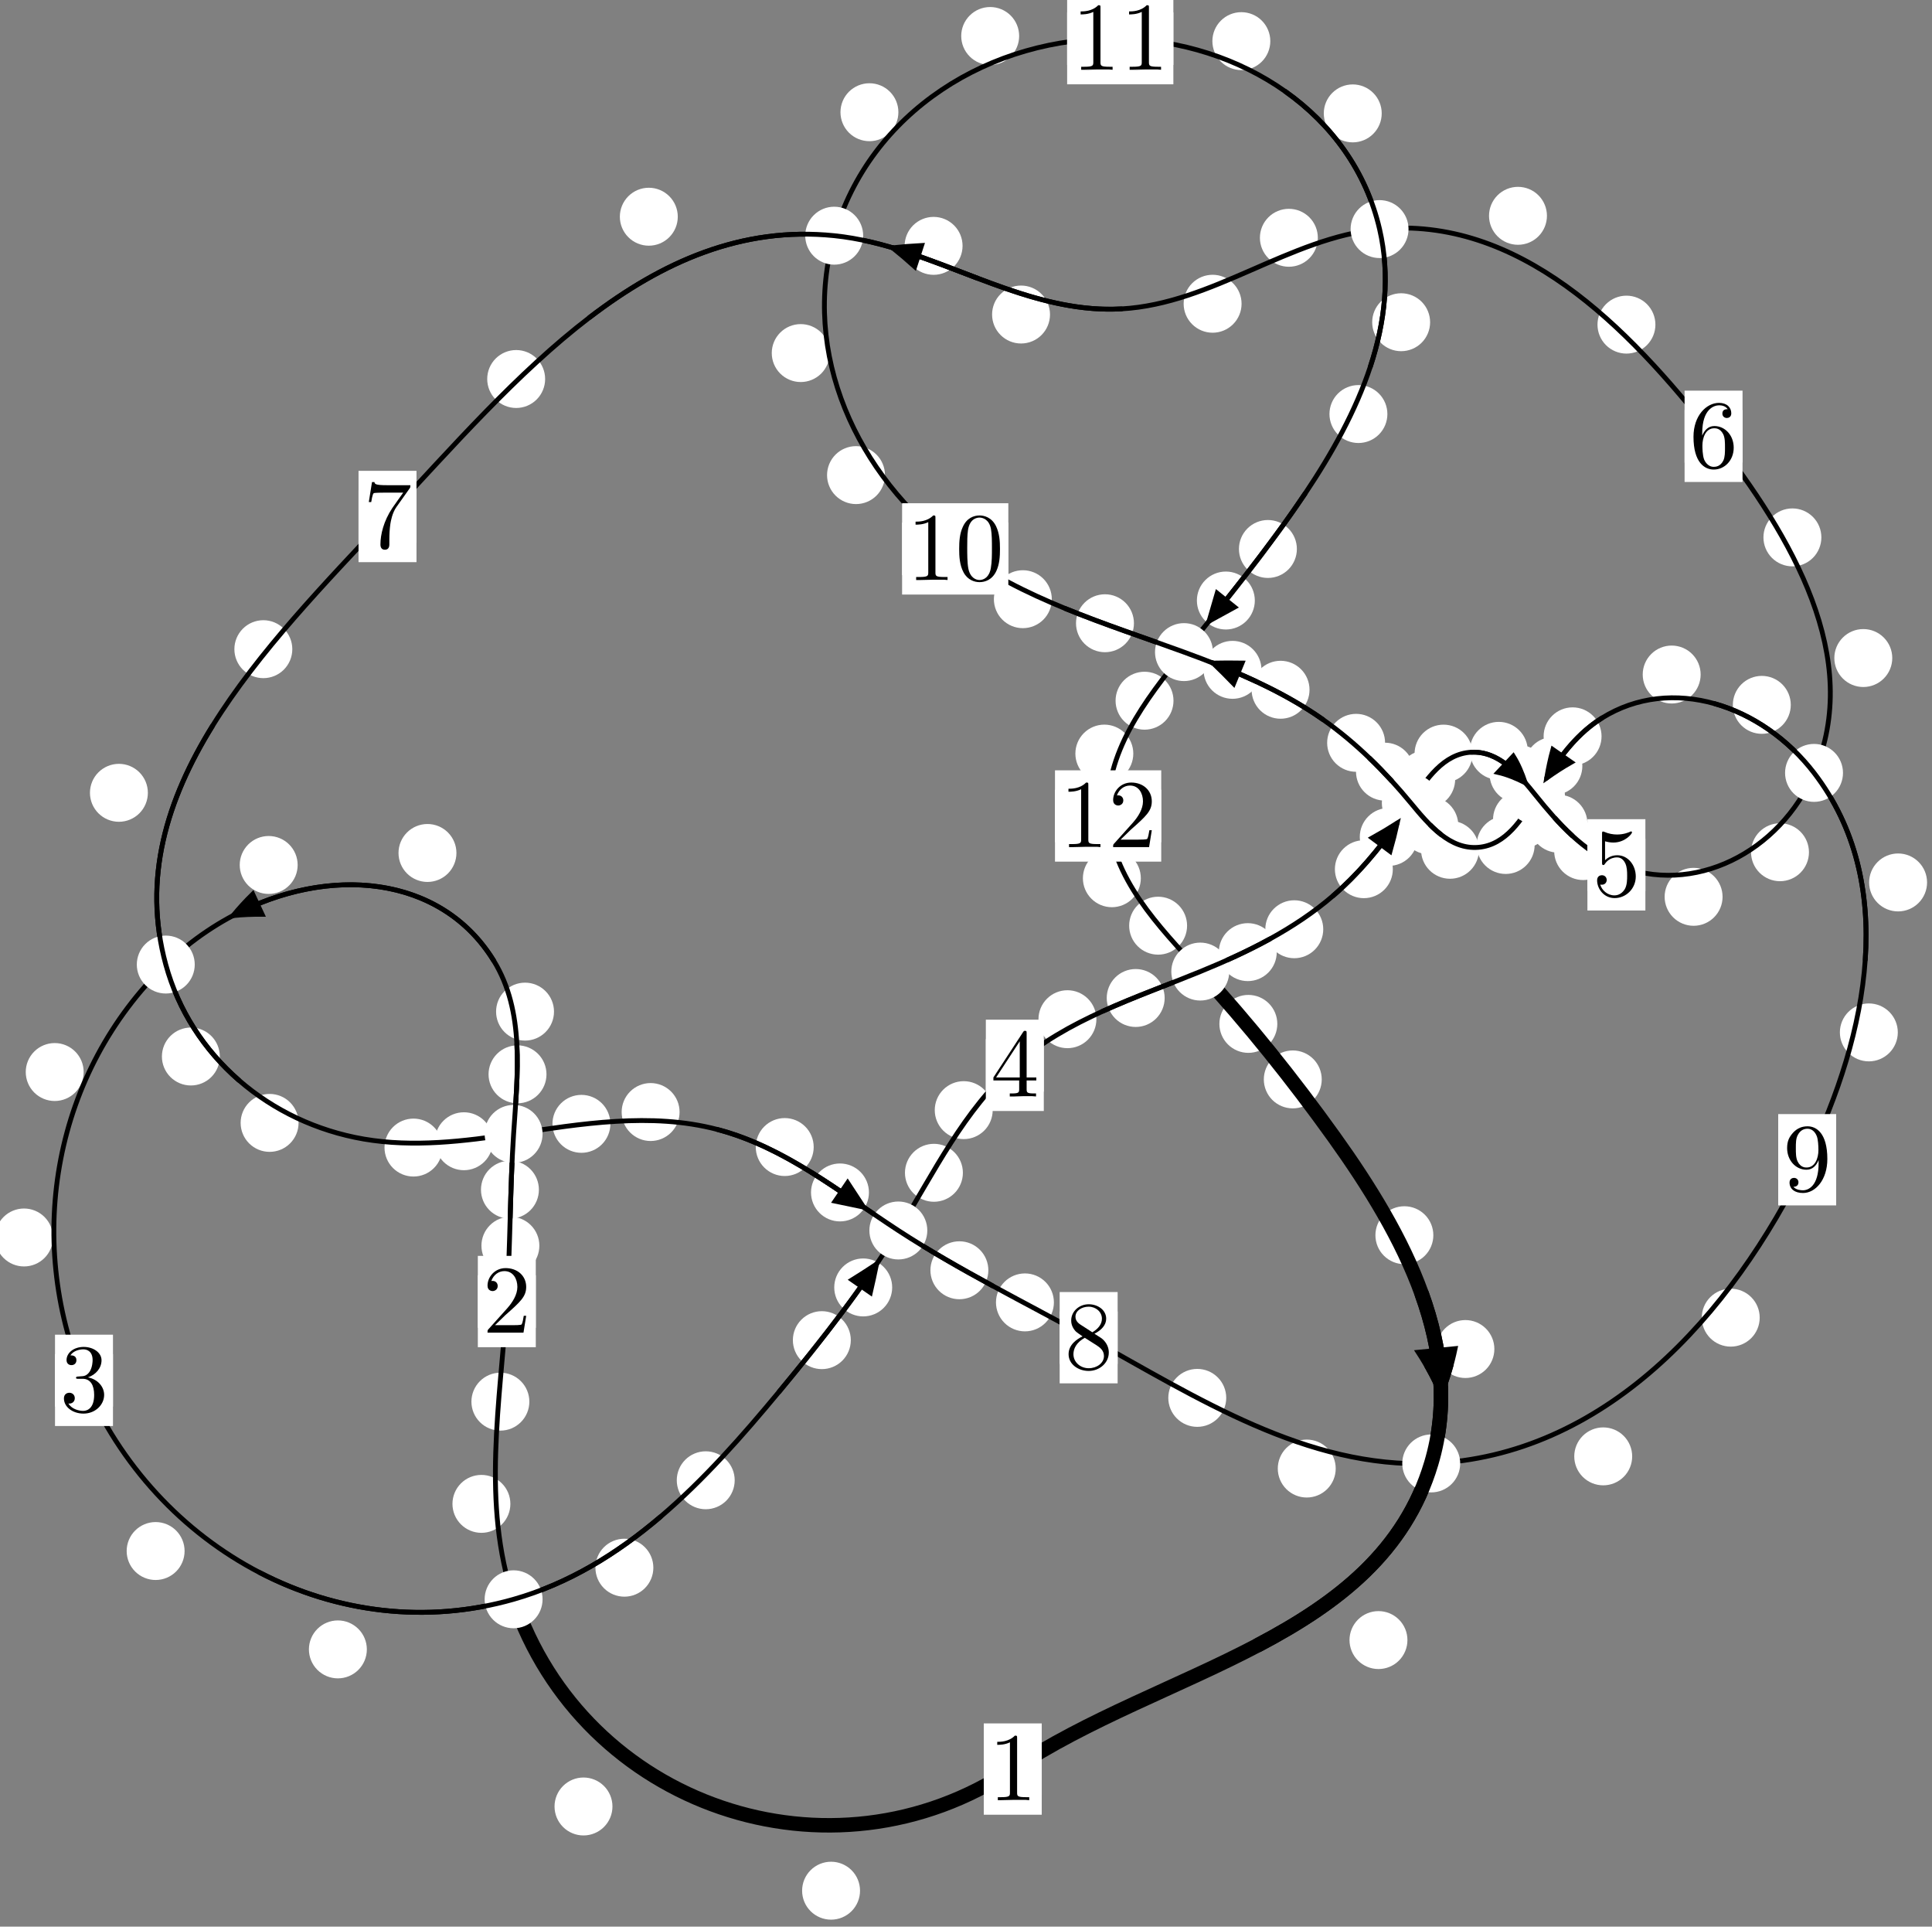 <?xml version="1.0"?>
<!-- Created by MetaPost 1.999 on 2021.07.05:2355 -->
<svg version="1.1" xmlns="http://www.w3.org/2000/svg" xmlns:xlink="http://www.w3.org/1999/xlink" width="199.368" height="198.775" viewBox="0 0 199.368 198.775">
<rect x="0" y="0" width="199.368" height="198.775" fill="#808080" stroke="none"/>
<!-- Original BoundingBox: -53.509171 -33.052612 145.858917 165.721924 -->
  <defs>
    <g transform="scale(0.01,0.01)" id="GLYPHcmr10_48">
      <path style="fill-rule: evenodd;" d="M460 -320C460 -400,455 -480,420 -554C374 -650,292 -666,250 -666C190 -666,117 -640,76 -547C44 -478,39 -400,39 -320C39 -245,43 -155,84 -79C127 2,200 22,249 22C303 22,379 1,423 -94C455 -163,460 -241,460 -320M249 -0C210 -0,151 -25,133 -121C122 -181,122 -273,122 -332C122 -396,122 -462,130 -516C149 -635,224 -644,249 -644C282 -644,348 -626,367 -527C377 -471,377 -395,377 -332C377 -257,377 -189,366 -125C351 -30,294 -0,249 -0"></path>
    </g>
    <g transform="scale(0.01,0.01)" id="GLYPHcmr10_49">
      <path style="fill-rule: evenodd;" d="M294 -640C294 -664,294 -666,271 -666C209 -602,121 -602,89 -602L89 -571C109 -571,168 -571,220 -597L220 -79C220 -43,217 -31,127 -31L95 -31L95 -0L257 -0L130 -3L217 -3L257 -3L297 -3L384 -3L419 -0L419 -31L387 -31C297 -31,294 -42,294 -79"></path>
    </g>
    <g transform="scale(0.01,0.01)" id="GLYPHcmr10_50">
      <path style="fill-rule: evenodd;" d="M127 -77L233 -180C389 -318,449 -372,449 -472C449 -586,359 -666,237 -666C124 -666,50 -574,50 -485C50 -429,100 -429,103 -429C120 -429,155 -441,155 -482C155 -508,137 -534,102 -534C94 -534,92 -534,89 -533C112 -598,166 -635,224 -635C315 -635,358 -554,358 -472C358 -392,308 -313,253 -251L61 -37C50 -26,50 -24,50 -0L421 -0L449 -174L424 -174C419 -144,412 -100,402 -85C395 -77,329 -77,307 -77"></path>
    </g>
    <g transform="scale(0.01,0.01)" id="GLYPHcmr10_51">
      <path style="fill-rule: evenodd;" d="M290 -352C372 -379,430 -449,430 -528C430 -610,342 -666,246 -666C145 -666,69 -606,69 -530C69 -497,91 -478,120 -478C151 -478,171 -500,171 -529C171 -579,124 -579,109 -579C140 -628,206 -641,242 -641C283 -641,338 -619,338 -529C338 -517,336 -459,310 -415C280 -367,246 -364,221 -363C213 -362,189 -360,182 -360C174 -359,167 -358,167 -348C167 -337,174 -337,191 -337L235 -337C317 -337,354 -269,354 -171C354 -35,285 -6,241 -6C198 -6,123 -23,88 -82C123 -77,154 -99,154 -137C154 -173,127 -193,98 -193C74 -193,42 -179,42 -135C42 -44,135 22,244 22C366 22,457 -69,457 -171C457 -253,394 -331,290 -352"></path>
    </g>
    <g transform="scale(0.01,0.01)" id="GLYPHcmr10_52">
      <path style="fill-rule: evenodd;" d="M294 -165L294 -78C294 -42,292 -31,218 -31L197 -31L197 -0L332 -0L238 -3L290 -3L332 -3L374 -3L427 -3L468 -0L468 -31L447 -31C373 -31,371 -42,371 -78L371 -165L471 -165L471 -196L371 -196L371 -651C371 -671,371 -677,355 -677C346 -677,343 -677,335 -665L28 -196L28 -165M300 -196L56 -196L300 -569"></path>
    </g>
    <g transform="scale(0.01,0.01)" id="GLYPHcmr10_53">
      <path style="fill-rule: evenodd;" d="M449 -201C449 -320,367 -420,259 -420C211 -420,168 -404,132 -369L132 -564C152 -558,185 -551,217 -551C340 -551,410 -642,410 -655C410 -661,407 -666,400 -666C399 -666,397 -666,392 -663C372 -654,323 -634,256 -634C216 -634,170 -641,123 -662C115 -665,113 -665,111 -665C101 -665,101 -657,101 -641L101 -345C101 -327,101 -319,115 -319C122 -319,124 -322,128 -328C139 -344,176 -398,257 -398C309 -398,334 -352,342 -334C358 -297,360 -258,360 -208C360 -173,360 -113,336 -71C312 -32,275 -6,229 -6C156 -6,99 -59,82 -118C85 -117,88 -116,99 -116C132 -116,149 -141,149 -165C149 -189,132 -214,99 -214C85 -214,50 -207,50 -161C50 -75,119 22,231 22C347 22,449 -74,449 -201"></path>
    </g>
    <g transform="scale(0.01,0.01)" id="GLYPHcmr10_54">
      <path style="fill-rule: evenodd;" d="M132 -328L132 -352C132 -605,256 -641,307 -641C331 -641,373 -635,395 -601C380 -601,340 -601,340 -556C340 -525,364 -510,386 -510C402 -510,432 -519,432 -558C432 -618,388 -666,305 -666C177 -666,42 -537,42 -316C42 -49,158 22,251 22C362 22,457 -72,457 -204C457 -331,368 -427,257 -427C189 -427,152 -376,132 -328M251 -6C188 -6,158 -66,152 -81C134 -128,134 -208,134 -226C134 -304,166 -404,256 -404C272 -404,318 -404,349 -342C367 -305,367 -254,367 -205C367 -157,367 -107,350 -71C320 -11,274 -6,251 -6"></path>
    </g>
    <g transform="scale(0.01,0.01)" id="GLYPHcmr10_55">
      <path style="fill-rule: evenodd;" d="M476 -609C485 -621,485 -623,485 -644L242 -644C120 -644,118 -657,114 -676L89 -676L56 -470L81 -470C84 -486,93 -549,106 -561C113 -567,191 -567,204 -567L411 -567C400 -551,321 -442,299 -409C209 -274,176 -135,176 -33C176 -23,176 22,222 22C268 22,268 -23,268 -33L268 -84C268 -139,271 -194,279 -248C283 -271,297 -357,341 -419"></path>
    </g>
    <g transform="scale(0.01,0.01)" id="GLYPHcmr10_56">
      <path style="fill-rule: evenodd;" d="M163 -457C117 -487,113 -521,113 -538C113 -599,178 -641,249 -641C322 -641,386 -589,386 -517C386 -460,347 -412,287 -377M309 -362C381 -399,430 -451,430 -517C430 -609,341 -666,250 -666C150 -666,69 -592,69 -499C69 -481,71 -436,113 -389C124 -377,161 -352,186 -335C128 -306,42 -250,42 -151C42 -45,144 22,249 22C362 22,457 -61,457 -168C457 -204,446 -249,408 -291C389 -312,373 -322,309 -362M209 -320L332 -242C360 -223,407 -193,407 -132C407 -58,332 -6,250 -6C164 -6,92 -68,92 -151C92 -209,124 -273,209 -320"></path>
    </g>
    <g transform="scale(0.01,0.01)" id="GLYPHcmr10_57">
      <path style="fill-rule: evenodd;" d="M367 -318L367 -286C367 -52,263 -6,205 -6C188 -6,134 -8,107 -42C151 -42,159 -71,159 -88C159 -119,135 -134,113 -134C97 -134,67 -125,67 -86C67 -19,121 22,206 22C335 22,457 -114,457 -329C457 -598,342 -666,253 -666C198 -666,149 -648,106 -603C65 -558,42 -516,42 -441C42 -316,130 -218,242 -218C303 -218,344 -260,367 -318M243 -241C227 -241,181 -241,150 -304C132 -341,132 -391,132 -440C132 -494,132 -541,153 -578C180 -628,218 -641,253 -641C299 -641,332 -607,349 -562C361 -530,365 -467,365 -421C365 -338,331 -241,243 -241"></path>
    </g>
  </defs>
  <path d="M88.749 195.064C88.749 194.271,88.434 193.511,87.874 192.951C87.313 192.39,86.553 192.075,85.761 192.075C84.968 192.075,84.208 192.39,83.647 192.951C83.087 193.511,82.772 194.271,82.772 195.064C82.772 195.857,83.087 196.617,83.647 197.177C84.208 197.738,84.968 198.053,85.761 198.053C86.553 198.053,87.313 197.738,87.874 197.177C88.434 196.617,88.749 195.857,88.749 195.064Z" style="fill: rgb(100%,100%,100%);stroke: none;"></path>
  <path d="M107.498 182.516C107.498 181.723,107.183 180.963,106.622 180.402C106.062 179.842,105.302 179.527,104.509 179.527C103.716 179.527,102.956 179.842,102.396 180.402C101.835 180.963,101.52 181.723,101.52 182.516C101.52 183.308,101.835 184.068,102.396 184.629C102.956 185.189,103.716 185.504,104.509 185.504C105.302 185.504,106.062 185.189,106.622 184.629C107.183 184.068,107.498 183.308,107.498 182.516Z" style="fill: rgb(100%,100%,100%);stroke: none;"></path>
  <path d="M52.667 155.155C52.667 154.363,52.352 153.603,51.792 153.042C51.231 152.482,50.471 152.167,49.678 152.167C48.886 152.167,48.126 152.482,47.565 153.042C47.005 153.603,46.69 154.363,46.69 155.155C46.69 155.948,47.005 156.708,47.565 157.269C48.126 157.829,48.886 158.144,49.678 158.144C50.471 158.144,51.231 157.829,51.792 157.269C52.352 156.708,52.667 155.948,52.667 155.155Z" style="fill: rgb(100%,100%,100%);stroke: none;"></path>
  <path d="M63.201 186.376C63.201 185.583,62.886 184.823,62.326 184.263C61.765 183.702,61.005 183.387,60.212 183.387C59.42 183.387,58.659 183.702,58.099 184.263C57.539 184.823,57.224 185.583,57.224 186.376C57.224 187.169,57.539 187.929,58.099 188.489C58.659 189.05,59.42 189.365,60.212 189.365C61.005 189.365,61.765 189.05,62.326 188.489C62.886 187.929,63.201 187.169,63.201 186.376Z" style="fill: rgb(100%,100%,100%);stroke: none;"></path>
  <path d="M55.658 128.521C55.658 127.728,55.343 126.968,54.783 126.408C54.222 125.847,53.462 125.532,52.669 125.532C51.877 125.532,51.117 125.847,50.556 126.408C49.996 126.968,49.681 127.728,49.681 128.521C49.681 129.314,49.996 130.074,50.556 130.634C51.117 131.195,51.877 131.51,52.669 131.51C53.462 131.51,54.222 131.195,54.783 130.634C55.343 130.074,55.658 129.314,55.658 128.521Z" style="fill: rgb(100%,100%,100%);stroke: none;"></path>
  <path d="M54.625 144.61C54.625 143.817,54.31 143.057,53.749 142.496C53.189 141.936,52.429 141.621,51.636 141.621C50.843 141.621,50.083 141.936,49.523 142.496C48.962 143.057,48.647 143.817,48.647 144.61C48.647 145.402,48.962 146.162,49.523 146.723C50.083 147.283,50.843 147.598,51.636 147.598C52.429 147.598,53.189 147.283,53.749 146.723C54.31 146.162,54.625 145.402,54.625 144.61Z" style="fill: rgb(100%,100%,100%);stroke: none;"></path>
  <path d="M56.393 110.838C56.393 110.045,56.078 109.285,55.517 108.725C54.957 108.164,54.197 107.849,53.404 107.849C52.611 107.849,51.851 108.164,51.291 108.725C50.73 109.285,50.415 110.045,50.415 110.838C50.415 111.631,50.73 112.391,51.291 112.951C51.851 113.512,52.611 113.827,53.404 113.827C54.197 113.827,54.957 113.512,55.517 112.951C56.078 112.391,56.393 111.631,56.393 110.838Z" style="fill: rgb(100%,100%,100%);stroke: none;"></path>
  <path d="M55.61 122.742C55.61 121.95,55.295 121.19,54.735 120.629C54.174 120.069,53.414 119.754,52.622 119.754C51.829 119.754,51.069 120.069,50.508 120.629C49.948 121.19,49.633 121.95,49.633 122.742C49.633 123.535,49.948 124.295,50.508 124.856C51.069 125.416,51.829 125.731,52.622 125.731C53.414 125.731,54.174 125.416,54.735 124.856C55.295 124.295,55.61 123.535,55.61 122.742Z" style="fill: rgb(100%,100%,100%);stroke: none;"></path>
  <path d="M47.1 88.002C47.1 87.209,46.785 86.449,46.225 85.889C45.664 85.328,44.904 85.013,44.112 85.013C43.319 85.013,42.559 85.328,41.998 85.889C41.438 86.449,41.123 87.209,41.123 88.002C41.123 88.795,41.438 89.555,41.998 90.115C42.559 90.676,43.319 90.991,44.112 90.991C44.904 90.991,45.664 90.676,46.225 90.115C46.785 89.555,47.1 88.795,47.1 88.002Z" style="fill: rgb(100%,100%,100%);stroke: none;"></path>
  <path d="M57.169 104.37C57.169 103.577,56.854 102.817,56.294 102.257C55.733 101.696,54.973 101.381,54.181 101.381C53.388 101.381,52.628 101.696,52.067 102.257C51.507 102.817,51.192 103.577,51.192 104.37C51.192 105.163,51.507 105.923,52.067 106.484C52.628 107.044,53.388 107.359,54.181 107.359C54.973 107.359,55.733 107.044,56.294 106.484C56.854 105.923,57.169 105.163,57.169 104.37Z" style="fill: rgb(100%,100%,100%);stroke: none;"></path>
  <path d="M8.634 110.602C8.634 109.809,8.319 109.049,7.759 108.489C7.198 107.928,6.438 107.613,5.646 107.613C4.853 107.613,4.093 107.928,3.532 108.489C2.972 109.049,2.657 109.809,2.657 110.602C2.657 111.395,2.972 112.155,3.532 112.716C4.093 113.276,4.853 113.591,5.646 113.591C6.438 113.591,7.198 113.276,7.759 112.716C8.319 112.155,8.634 111.395,8.634 110.602Z" style="fill: rgb(100%,100%,100%);stroke: none;"></path>
  <path d="M30.716 89.239C30.716 88.447,30.401 87.687,29.84 87.126C29.28 86.566,28.52 86.251,27.727 86.251C26.934 86.251,26.174 86.566,25.614 87.126C25.053 87.687,24.738 88.447,24.738 89.239C24.738 90.032,25.053 90.792,25.614 91.353C26.174 91.913,26.934 92.228,27.727 92.228C28.52 92.228,29.28 91.913,29.84 91.353C30.401 90.792,30.716 90.032,30.716 89.239Z" style="fill: rgb(100%,100%,100%);stroke: none;"></path>
  <path d="M19.048 160.021C19.048 159.228,18.733 158.468,18.173 157.907C17.612 157.347,16.852 157.032,16.06 157.032C15.267 157.032,14.507 157.347,13.946 157.907C13.386 158.468,13.071 159.228,13.071 160.021C13.071 160.813,13.386 161.573,13.946 162.134C14.507 162.694,15.267 163.009,16.06 163.009C16.852 163.009,17.612 162.694,18.173 162.134C18.733 161.573,19.048 160.813,19.048 160.021Z" style="fill: rgb(100%,100%,100%);stroke: none;"></path>
  <path d="M5.468 127.672C5.468 126.879,5.153 126.119,4.593 125.558C4.032 124.998,3.272 124.683,2.48 124.683C1.687 124.683,0.927 124.998,0.366 125.558C-0.194 126.119,-0.509 126.879,-0.509 127.672C-0.509 128.464,-0.194 129.225,0.366 129.785C0.927 130.346,1.687 130.66,2.48 130.66C3.272 130.66,4.032 130.346,4.593 129.785C5.153 129.225,5.468 128.464,5.468 127.672Z" style="fill: rgb(100%,100%,100%);stroke: none;"></path>
  <path d="M67.421 161.741C67.421 160.948,67.107 160.188,66.546 159.628C65.986 159.067,65.225 158.752,64.433 158.752C63.64 158.752,62.88 159.067,62.319 159.628C61.759 160.188,61.444 160.948,61.444 161.741C61.444 162.534,61.759 163.294,62.319 163.854C62.88 164.415,63.64 164.73,64.433 164.73C65.225 164.73,65.986 164.415,66.546 163.854C67.107 163.294,67.421 162.534,67.421 161.741Z" style="fill: rgb(100%,100%,100%);stroke: none;"></path>
  <path d="M37.856 170.169C37.856 169.377,37.541 168.616,36.98 168.056C36.42 167.495,35.66 167.18,34.867 167.18C34.074 167.18,33.314 167.495,32.754 168.056C32.193 168.616,31.878 169.377,31.878 170.169C31.878 170.962,32.193 171.722,32.754 172.283C33.314 172.843,34.074 173.158,34.867 173.158C35.66 173.158,36.42 172.843,36.98 172.283C37.541 171.722,37.856 170.962,37.856 170.169Z" style="fill: rgb(100%,100%,100%);stroke: none;"></path>
  <path d="M87.797 138.264C87.797 137.472,87.482 136.711,86.922 136.151C86.361 135.59,85.601 135.275,84.808 135.275C84.016 135.275,83.255 135.59,82.695 136.151C82.134 136.711,81.819 137.472,81.819 138.264C81.819 139.057,82.134 139.817,82.695 140.378C83.255 140.938,84.016 141.253,84.808 141.253C85.601 141.253,86.361 140.938,86.922 140.378C87.482 139.817,87.797 139.057,87.797 138.264Z" style="fill: rgb(100%,100%,100%);stroke: none;"></path>
  <path d="M75.815 152.721C75.815 151.928,75.5 151.168,74.94 150.607C74.379 150.047,73.619 149.732,72.826 149.732C72.034 149.732,71.274 150.047,70.713 150.607C70.153 151.168,69.838 151.928,69.838 152.721C69.838 153.513,70.153 154.273,70.713 154.834C71.274 155.394,72.034 155.709,72.826 155.709C73.619 155.709,74.379 155.394,74.94 154.834C75.5 154.273,75.815 153.513,75.815 152.721Z" style="fill: rgb(100%,100%,100%);stroke: none;"></path>
  <path d="M99.363 120.998C99.363 120.206,99.048 119.445,98.487 118.885C97.927 118.324,97.167 118.009,96.374 118.009C95.581 118.009,94.821 118.324,94.261 118.885C93.7 119.445,93.385 120.206,93.385 120.998C93.385 121.791,93.7 122.551,94.261 123.112C94.821 123.672,95.581 123.987,96.374 123.987C97.167 123.987,97.927 123.672,98.487 123.112C99.048 122.551,99.363 121.791,99.363 120.998Z" style="fill: rgb(100%,100%,100%);stroke: none;"></path>
  <path d="M92.066 132.825C92.066 132.032,91.751 131.272,91.19 130.712C90.63 130.151,89.87 129.836,89.077 129.836C88.284 129.836,87.524 130.151,86.964 130.712C86.403 131.272,86.088 132.032,86.088 132.825C86.088 133.618,86.403 134.378,86.964 134.938C87.524 135.499,88.284 135.814,89.077 135.814C89.87 135.814,90.63 135.499,91.19 134.938C91.751 134.378,92.066 133.618,92.066 132.825Z" style="fill: rgb(100%,100%,100%);stroke: none;"></path>
  <path d="M113.14 105.152C113.14 104.36,112.826 103.599,112.265 103.039C111.705 102.478,110.944 102.163,110.152 102.163C109.359 102.163,108.599 102.478,108.038 103.039C107.478 103.599,107.163 104.36,107.163 105.152C107.163 105.945,107.478 106.705,108.038 107.266C108.599 107.826,109.359 108.141,110.152 108.141C110.944 108.141,111.705 107.826,112.265 107.266C112.826 106.705,113.14 105.945,113.14 105.152Z" style="fill: rgb(100%,100%,100%);stroke: none;"></path>
  <path d="M102.438 114.534C102.438 113.741,102.123 112.981,101.562 112.42C101.002 111.86,100.241 111.545,99.449 111.545C98.656 111.545,97.896 111.86,97.335 112.42C96.775 112.981,96.46 113.741,96.46 114.534C96.46 115.326,96.775 116.087,97.335 116.647C97.896 117.207,98.656 117.522,99.449 117.522C100.241 117.522,101.002 117.207,101.562 116.647C102.123 116.087,102.438 115.326,102.438 114.534Z" style="fill: rgb(100%,100%,100%);stroke: none;"></path>
  <path d="M131.752 98.232C131.752 97.439,131.437 96.679,130.877 96.118C130.316 95.558,129.556 95.243,128.764 95.243C127.971 95.243,127.211 95.558,126.65 96.118C126.09 96.679,125.775 97.439,125.775 98.232C125.775 99.024,126.09 99.785,126.65 100.345C127.211 100.906,127.971 101.22,128.764 101.22C129.556 101.22,130.316 100.906,130.877 100.345C131.437 99.785,131.752 99.024,131.752 98.232Z" style="fill: rgb(100%,100%,100%);stroke: none;"></path>
  <path d="M120.184 102.964C120.184 102.171,119.869 101.411,119.309 100.85C118.748 100.29,117.988 99.975,117.195 99.975C116.403 99.975,115.643 100.29,115.082 100.85C114.522 101.411,114.207 102.171,114.207 102.964C114.207 103.756,114.522 104.516,115.082 105.077C115.643 105.637,116.403 105.952,117.195 105.952C117.988 105.952,118.748 105.637,119.309 105.077C119.869 104.516,120.184 103.756,120.184 102.964Z" style="fill: rgb(100%,100%,100%);stroke: none;"></path>
  <path d="M143.729 89.675C143.729 88.883,143.414 88.123,142.853 87.562C142.293 87.002,141.533 86.687,140.74 86.687C139.947 86.687,139.187 87.002,138.626 87.562C138.066 88.123,137.751 88.883,137.751 89.675C137.751 90.468,138.066 91.228,138.626 91.789C139.187 92.349,139.947 92.664,140.74 92.664C141.533 92.664,142.293 92.349,142.853 91.789C143.414 91.228,143.729 90.468,143.729 89.675Z" style="fill: rgb(100%,100%,100%);stroke: none;"></path>
  <path d="M136.549 95.871C136.549 95.078,136.234 94.318,135.674 93.758C135.113 93.197,134.353 92.882,133.56 92.882C132.768 92.882,132.007 93.197,131.447 93.758C130.886 94.318,130.571 95.078,130.571 95.871C130.571 96.664,130.886 97.424,131.447 97.984C132.007 98.545,132.768 98.86,133.56 98.86C134.353 98.86,135.113 98.545,135.674 97.984C136.234 97.424,136.549 96.664,136.549 95.871Z" style="fill: rgb(100%,100%,100%);stroke: none;"></path>
  <path d="M150.162 80.399C150.162 79.606,149.848 78.846,149.287 78.285C148.727 77.725,147.966 77.41,147.174 77.41C146.381 77.41,145.621 77.725,145.06 78.285C144.5 78.846,144.185 79.606,144.185 80.399C144.185 81.191,144.5 81.951,145.06 82.512C145.621 83.072,146.381 83.387,147.174 83.387C147.966 83.387,148.727 83.072,149.287 82.512C149.848 81.951,150.162 81.191,150.162 80.399Z" style="fill: rgb(100%,100%,100%);stroke: none;"></path>
  <path d="M146.297 86.347C146.297 85.554,145.982 84.794,145.422 84.234C144.861 83.673,144.101 83.358,143.309 83.358C142.516 83.358,141.756 83.673,141.195 84.234C140.635 84.794,140.32 85.554,140.32 86.347C140.32 87.14,140.635 87.9,141.195 88.46C141.756 89.021,142.516 89.336,143.309 89.336C144.101 89.336,144.861 89.021,145.422 88.46C145.982 87.9,146.297 87.14,146.297 86.347Z" style="fill: rgb(100%,100%,100%);stroke: none;"></path>
  <path d="M157.653 77.465C157.653 76.672,157.338 75.912,156.778 75.352C156.218 74.791,155.457 74.476,154.665 74.476C153.872 74.476,153.112 74.791,152.551 75.352C151.991 75.912,151.676 76.672,151.676 77.465C151.676 78.258,151.991 79.018,152.551 79.578C153.112 80.139,153.872 80.454,154.665 80.454C155.457 80.454,156.218 80.139,156.778 79.578C157.338 79.018,157.653 78.258,157.653 77.465Z" style="fill: rgb(100%,100%,100%);stroke: none;"></path>
  <path d="M151.952 77.751C151.952 76.959,151.637 76.199,151.076 75.638C150.516 75.078,149.755 74.763,148.963 74.763C148.17 74.763,147.41 75.078,146.849 75.638C146.289 76.199,145.974 76.959,145.974 77.751C145.974 78.544,146.289 79.304,146.849 79.865C147.41 80.425,148.17 80.74,148.963 80.74C149.755 80.74,150.516 80.425,151.076 79.865C151.637 79.304,151.952 78.544,151.952 77.751Z" style="fill: rgb(100%,100%,100%);stroke: none;"></path>
  <path d="M163.811 84.982C163.811 84.19,163.496 83.43,162.935 82.869C162.375 82.309,161.615 81.994,160.822 81.994C160.029 81.994,159.269 82.309,158.709 82.869C158.148 83.43,157.833 84.19,157.833 84.982C157.833 85.775,158.148 86.535,158.709 87.096C159.269 87.656,160.029 87.971,160.822 87.971C161.615 87.971,162.375 87.656,162.935 87.096C163.496 86.535,163.811 85.775,163.811 84.982Z" style="fill: rgb(100%,100%,100%);stroke: none;"></path>
  <path d="M159.693 79.852C159.693 79.059,159.378 78.299,158.817 77.738C158.257 77.178,157.497 76.863,156.704 76.863C155.911 76.863,155.151 77.178,154.591 77.738C154.03 78.299,153.715 79.059,153.715 79.852C153.715 80.644,154.03 81.404,154.591 81.965C155.151 82.525,155.911 82.84,156.704 82.84C157.497 82.84,158.257 82.525,158.817 81.965C159.378 81.404,159.693 80.644,159.693 79.852Z" style="fill: rgb(100%,100%,100%);stroke: none;"></path>
  <path d="M177.756 92.526C177.756 91.733,177.441 90.973,176.88 90.412C176.32 89.852,175.56 89.537,174.767 89.537C173.974 89.537,173.214 89.852,172.654 90.412C172.093 90.973,171.778 91.733,171.778 92.526C171.778 93.318,172.093 94.078,172.654 94.639C173.214 95.199,173.974 95.514,174.767 95.514C175.56 95.514,176.32 95.199,176.88 94.639C177.441 94.078,177.756 93.318,177.756 92.526Z" style="fill: rgb(100%,100%,100%);stroke: none;"></path>
  <path d="M166.359 87.806C166.359 87.013,166.044 86.253,165.483 85.692C164.923 85.132,164.163 84.817,163.37 84.817C162.577 84.817,161.817 85.132,161.257 85.692C160.696 86.253,160.381 87.013,160.381 87.806C160.381 88.598,160.696 89.359,161.257 89.919C161.817 90.48,162.577 90.795,163.37 90.795C164.163 90.795,164.923 90.48,165.483 89.919C166.044 89.359,166.359 88.598,166.359 87.806Z" style="fill: rgb(100%,100%,100%);stroke: none;"></path>
  <path d="M195.268 67.89C195.268 67.097,194.953 66.337,194.392 65.777C193.832 65.216,193.072 64.901,192.279 64.901C191.486 64.901,190.726 65.216,190.166 65.777C189.605 66.337,189.29 67.097,189.29 67.89C189.29 68.683,189.605 69.443,190.166 70.003C190.726 70.564,191.486 70.879,192.279 70.879C193.072 70.879,193.832 70.564,194.392 70.003C194.953 69.443,195.268 68.683,195.268 67.89Z" style="fill: rgb(100%,100%,100%);stroke: none;"></path>
  <path d="M186.671 87.925C186.671 87.132,186.356 86.372,185.796 85.812C185.235 85.251,184.475 84.936,183.683 84.936C182.89 84.936,182.13 85.251,181.569 85.812C181.009 86.372,180.694 87.132,180.694 87.925C180.694 88.718,181.009 89.478,181.569 90.038C182.13 90.599,182.89 90.914,183.683 90.914C184.475 90.914,185.235 90.599,185.796 90.038C186.356 89.478,186.671 88.718,186.671 87.925Z" style="fill: rgb(100%,100%,100%);stroke: none;"></path>
  <path d="M170.826 33.493C170.826 32.7,170.511 31.94,169.951 31.379C169.39 30.819,168.63 30.504,167.837 30.504C167.045 30.504,166.284 30.819,165.724 31.379C165.163 31.94,164.849 32.7,164.849 33.493C164.849 34.285,165.163 35.046,165.724 35.606C166.284 36.166,167.045 36.481,167.837 36.481C168.63 36.481,169.39 36.166,169.951 35.606C170.511 35.046,170.826 34.285,170.826 33.493Z" style="fill: rgb(100%,100%,100%);stroke: none;"></path>
  <path d="M187.952 55.443C187.952 54.65,187.637 53.89,187.076 53.329C186.516 52.769,185.755 52.454,184.963 52.454C184.17 52.454,183.41 52.769,182.849 53.329C182.289 53.89,181.974 54.65,181.974 55.443C181.974 56.235,182.289 56.996,182.849 57.556C183.41 58.116,184.17 58.431,184.963 58.431C185.755 58.431,186.516 58.116,187.076 57.556C187.637 56.996,187.952 56.235,187.952 55.443Z" style="fill: rgb(100%,100%,100%);stroke: none;"></path>
  <path d="M135.991 24.533C135.991 23.74,135.676 22.98,135.115 22.419C134.555 21.859,133.794 21.544,133.002 21.544C132.209 21.544,131.449 21.859,130.888 22.419C130.328 22.98,130.013 23.74,130.013 24.533C130.013 25.325,130.328 26.085,130.888 26.646C131.449 27.206,132.209 27.521,133.002 27.521C133.794 27.521,134.555 27.206,135.115 26.646C135.676 26.085,135.991 25.325,135.991 24.533Z" style="fill: rgb(100%,100%,100%);stroke: none;"></path>
  <path d="M159.633 22.266C159.633 21.473,159.318 20.713,158.758 20.152C158.198 19.592,157.437 19.277,156.645 19.277C155.852 19.277,155.092 19.592,154.531 20.152C153.971 20.713,153.656 21.473,153.656 22.266C153.656 23.058,153.971 23.819,154.531 24.379C155.092 24.94,155.852 25.255,156.645 25.255C157.437 25.255,158.198 24.94,158.758 24.379C159.318 23.819,159.633 23.058,159.633 22.266Z" style="fill: rgb(100%,100%,100%);stroke: none;"></path>
  <path d="M108.353 32.45C108.353 31.657,108.038 30.897,107.478 30.337C106.917 29.776,106.157 29.461,105.365 29.461C104.572 29.461,103.812 29.776,103.251 30.337C102.691 30.897,102.376 31.657,102.376 32.45C102.376 33.243,102.691 34.003,103.251 34.563C103.812 35.124,104.572 35.439,105.365 35.439C106.157 35.439,106.917 35.124,107.478 34.563C108.038 34.003,108.353 33.243,108.353 32.45Z" style="fill: rgb(100%,100%,100%);stroke: none;"></path>
  <path d="M128.121 31.338C128.121 30.545,127.806 29.785,127.245 29.225C126.685 28.664,125.925 28.349,125.132 28.349C124.339 28.349,123.579 28.664,123.019 29.225C122.458 29.785,122.143 30.545,122.143 31.338C122.143 32.131,122.458 32.891,123.019 33.451C123.579 34.012,124.339 34.327,125.132 34.327C125.925 34.327,126.685 34.012,127.245 33.451C127.806 32.891,128.121 32.131,128.121 31.338Z" style="fill: rgb(100%,100%,100%);stroke: none;"></path>
  <path d="M69.942 22.359C69.942 21.566,69.627 20.806,69.066 20.246C68.506 19.685,67.746 19.37,66.953 19.37C66.16 19.37,65.4 19.685,64.84 20.246C64.279 20.806,63.964 21.566,63.964 22.359C63.964 23.152,64.279 23.912,64.84 24.472C65.4 25.033,66.16 25.348,66.953 25.348C67.746 25.348,68.506 25.033,69.066 24.472C69.627 23.912,69.942 23.152,69.942 22.359Z" style="fill: rgb(100%,100%,100%);stroke: none;"></path>
  <path d="M99.329 25.365C99.329 24.573,99.014 23.812,98.453 23.252C97.893 22.692,97.133 22.377,96.34 22.377C95.547 22.377,94.787 22.692,94.227 23.252C93.666 23.812,93.351 24.573,93.351 25.365C93.351 26.158,93.666 26.918,94.227 27.479C94.787 28.039,95.547 28.354,96.34 28.354C97.133 28.354,97.893 28.039,98.453 27.479C99.014 26.918,99.329 26.158,99.329 25.365Z" style="fill: rgb(100%,100%,100%);stroke: none;"></path>
  <path d="M30.164 66.976C30.164 66.183,29.849 65.423,29.289 64.863C28.728 64.302,27.968 63.987,27.175 63.987C26.383 63.987,25.623 64.302,25.062 64.863C24.502 65.423,24.187 66.183,24.187 66.976C24.187 67.769,24.502 68.529,25.062 69.089C25.623 69.65,26.383 69.965,27.175 69.965C27.968 69.965,28.728 69.65,29.289 69.089C29.849 68.529,30.164 67.769,30.164 66.976Z" style="fill: rgb(100%,100%,100%);stroke: none;"></path>
  <path d="M56.254 39.102C56.254 38.31,55.939 37.549,55.379 36.989C54.818 36.429,54.058 36.114,53.266 36.114C52.473 36.114,51.713 36.429,51.152 36.989C50.592 37.549,50.277 38.31,50.277 39.102C50.277 39.895,50.592 40.655,51.152 41.216C51.713 41.776,52.473 42.091,53.266 42.091C54.058 42.091,54.818 41.776,55.379 41.216C55.939 40.655,56.254 39.895,56.254 39.102Z" style="fill: rgb(100%,100%,100%);stroke: none;"></path>
  <path d="M22.685 109.001C22.685 108.208,22.37 107.448,21.81 106.887C21.249 106.327,20.489 106.012,19.696 106.012C18.904 106.012,18.144 106.327,17.583 106.887C17.023 107.448,16.708 108.208,16.708 109.001C16.708 109.793,17.023 110.553,17.583 111.114C18.144 111.674,18.904 111.989,19.696 111.989C20.489 111.989,21.249 111.674,21.81 111.114C22.37 110.553,22.685 109.793,22.685 109.001Z" style="fill: rgb(100%,100%,100%);stroke: none;"></path>
  <path d="M15.259 81.795C15.259 81.002,14.944 80.242,14.384 79.682C13.824 79.121,13.063 78.806,12.271 78.806C11.478 78.806,10.718 79.121,10.157 79.682C9.597 80.242,9.282 81.002,9.282 81.795C9.282 82.588,9.597 83.348,10.157 83.908C10.718 84.469,11.478 84.784,12.271 84.784C13.063 84.784,13.824 84.469,14.384 83.908C14.944 83.348,15.259 82.588,15.259 81.795Z" style="fill: rgb(100%,100%,100%);stroke: none;"></path>
  <path d="M45.656 118.395C45.656 117.602,45.341 116.842,44.78 116.282C44.22 115.721,43.46 115.406,42.667 115.406C41.874 115.406,41.114 115.721,40.554 116.282C39.993 116.842,39.678 117.602,39.678 118.395C39.678 119.188,39.993 119.948,40.554 120.508C41.114 121.069,41.874 121.384,42.667 121.384C43.46 121.384,44.22 121.069,44.78 120.508C45.341 119.948,45.656 119.188,45.656 118.395Z" style="fill: rgb(100%,100%,100%);stroke: none;"></path>
  <path d="M30.81 115.85C30.81 115.057,30.495 114.297,29.935 113.736C29.374 113.176,28.614 112.861,27.821 112.861C27.029 112.861,26.268 113.176,25.708 113.736C25.147 114.297,24.832 115.057,24.832 115.85C24.832 116.642,25.147 117.403,25.708 117.963C26.268 118.524,27.029 118.838,27.821 118.838C28.614 118.838,29.374 118.524,29.935 117.963C30.495 117.403,30.81 116.642,30.81 115.85Z" style="fill: rgb(100%,100%,100%);stroke: none;"></path>
  <path d="M62.988 115.948C62.988 115.155,62.673 114.395,62.112 113.834C61.552 113.274,60.792 112.959,59.999 112.959C59.206 112.959,58.446 113.274,57.886 113.834C57.325 114.395,57.01 115.155,57.01 115.948C57.01 116.74,57.325 117.501,57.886 118.061C58.446 118.622,59.206 118.936,59.999 118.936C60.792 118.936,61.552 118.622,62.112 118.061C62.673 117.501,62.988 116.74,62.988 115.948Z" style="fill: rgb(100%,100%,100%);stroke: none;"></path>
  <path d="M50.86 117.743C50.86 116.95,50.545 116.19,49.984 115.629C49.424 115.069,48.664 114.754,47.871 114.754C47.078 114.754,46.318 115.069,45.758 115.629C45.197 116.19,44.882 116.95,44.882 117.743C44.882 118.535,45.197 119.295,45.758 119.856C46.318 120.416,47.078 120.731,47.871 120.731C48.664 120.731,49.424 120.416,49.984 119.856C50.545 119.295,50.86 118.535,50.86 117.743Z" style="fill: rgb(100%,100%,100%);stroke: none;"></path>
  <path d="M83.967 118.341C83.967 117.548,83.652 116.788,83.091 116.228C82.531 115.667,81.771 115.352,80.978 115.352C80.185 115.352,79.425 115.667,78.865 116.228C78.304 116.788,77.989 117.548,77.989 118.341C77.989 119.134,78.304 119.894,78.865 120.454C79.425 121.015,80.185 121.33,80.978 121.33C81.771 121.33,82.531 121.015,83.091 120.454C83.652 119.894,83.967 119.134,83.967 118.341Z" style="fill: rgb(100%,100%,100%);stroke: none;"></path>
  <path d="M70.128 114.729C70.128 113.936,69.813 113.176,69.253 112.616C68.692 112.055,67.932 111.74,67.14 111.74C66.347 111.74,65.587 112.055,65.026 112.616C64.466 113.176,64.151 113.936,64.151 114.729C64.151 115.522,64.466 116.282,65.026 116.842C65.587 117.403,66.347 117.718,67.14 117.718C67.932 117.718,68.692 117.403,69.253 116.842C69.813 116.282,70.128 115.522,70.128 114.729Z" style="fill: rgb(100%,100%,100%);stroke: none;"></path>
  <path d="M101.99 131.054C101.99 130.261,101.675 129.501,101.114 128.941C100.554 128.38,99.794 128.065,99.001 128.065C98.208 128.065,97.448 128.38,96.888 128.941C96.327 129.501,96.012 130.261,96.012 131.054C96.012 131.847,96.327 132.607,96.888 133.167C97.448 133.728,98.208 134.043,99.001 134.043C99.794 134.043,100.554 133.728,101.114 133.167C101.675 132.607,101.99 131.847,101.99 131.054Z" style="fill: rgb(100%,100%,100%);stroke: none;"></path>
  <path d="M89.668 123.025C89.668 122.233,89.353 121.472,88.793 120.912C88.232 120.351,87.472 120.037,86.679 120.037C85.887 120.037,85.127 120.351,84.566 120.912C84.006 121.472,83.691 122.233,83.691 123.025C83.691 123.818,84.006 124.578,84.566 125.139C85.127 125.699,85.887 126.014,86.679 126.014C87.472 126.014,88.232 125.699,88.793 125.139C89.353 124.578,89.668 123.818,89.668 123.025Z" style="fill: rgb(100%,100%,100%);stroke: none;"></path>
  <path d="M126.538 144.22C126.538 143.427,126.223 142.667,125.662 142.107C125.102 141.546,124.342 141.231,123.549 141.231C122.756 141.231,121.996 141.546,121.436 142.107C120.875 142.667,120.56 143.427,120.56 144.22C120.56 145.013,120.875 145.773,121.436 146.333C121.996 146.894,122.756 147.209,123.549 147.209C124.342 147.209,125.102 146.894,125.662 146.333C126.223 145.773,126.538 145.013,126.538 144.22Z" style="fill: rgb(100%,100%,100%);stroke: none;"></path>
  <path d="M108.755 134.368C108.755 133.576,108.44 132.815,107.879 132.255C107.319 131.694,106.559 131.38,105.766 131.38C104.973 131.38,104.213 131.694,103.653 132.255C103.092 132.815,102.777 133.576,102.777 134.368C102.777 135.161,103.092 135.921,103.653 136.482C104.213 137.042,104.973 137.357,105.766 137.357C106.559 137.357,107.319 137.042,107.879 136.482C108.44 135.921,108.755 135.161,108.755 134.368Z" style="fill: rgb(100%,100%,100%);stroke: none;"></path>
  <path d="M168.429 150.255C168.429 149.462,168.115 148.702,167.554 148.141C166.994 147.581,166.233 147.266,165.441 147.266C164.648 147.266,163.888 147.581,163.327 148.141C162.767 148.702,162.452 149.462,162.452 150.255C162.452 151.047,162.767 151.807,163.327 152.368C163.888 152.928,164.648 153.243,165.441 153.243C166.233 153.243,166.994 152.928,167.554 152.368C168.115 151.807,168.429 151.047,168.429 150.255Z" style="fill: rgb(100%,100%,100%);stroke: none;"></path>
  <path d="M137.836 151.512C137.836 150.719,137.521 149.959,136.96 149.398C136.4 148.838,135.639 148.523,134.847 148.523C134.054 148.523,133.294 148.838,132.733 149.398C132.173 149.959,131.858 150.719,131.858 151.512C131.858 152.304,132.173 153.064,132.733 153.625C133.294 154.185,134.054 154.5,134.847 154.5C135.639 154.5,136.4 154.185,136.96 153.625C137.521 153.064,137.836 152.304,137.836 151.512Z" style="fill: rgb(100%,100%,100%);stroke: none;"></path>
  <path d="M195.84 106.513C195.84 105.721,195.525 104.961,194.964 104.4C194.404 103.84,193.644 103.525,192.851 103.525C192.058 103.525,191.298 103.84,190.738 104.4C190.177 104.961,189.862 105.721,189.862 106.513C189.862 107.306,190.177 108.066,190.738 108.627C191.298 109.187,192.058 109.502,192.851 109.502C193.644 109.502,194.404 109.187,194.964 108.627C195.525 108.066,195.84 107.306,195.84 106.513Z" style="fill: rgb(100%,100%,100%);stroke: none;"></path>
  <path d="M181.588 135.943C181.588 135.151,181.273 134.391,180.713 133.83C180.153 133.27,179.392 132.955,178.6 132.955C177.807 132.955,177.047 133.27,176.486 133.83C175.926 134.391,175.611 135.151,175.611 135.943C175.611 136.736,175.926 137.496,176.486 138.057C177.047 138.617,177.807 138.932,178.6 138.932C179.392 138.932,180.153 138.617,180.713 138.057C181.273 137.496,181.588 136.736,181.588 135.943Z" style="fill: rgb(100%,100%,100%);stroke: none;"></path>
  <path d="M184.795 72.721C184.795 71.928,184.48 71.168,183.92 70.607C183.359 70.047,182.599 69.732,181.807 69.732C181.014 69.732,180.254 70.047,179.693 70.607C179.133 71.168,178.818 71.928,178.818 72.721C178.818 73.513,179.133 74.274,179.693 74.834C180.254 75.395,181.014 75.709,181.807 75.709C182.599 75.709,183.359 75.395,183.92 74.834C184.48 74.274,184.795 73.513,184.795 72.721Z" style="fill: rgb(100%,100%,100%);stroke: none;"></path>
  <path d="M198.859 91.042C198.859 90.249,198.544 89.489,197.983 88.929C197.423 88.368,196.663 88.053,195.87 88.053C195.077 88.053,194.317 88.368,193.757 88.929C193.196 89.489,192.881 90.249,192.881 91.042C192.881 91.835,193.196 92.595,193.757 93.155C194.317 93.716,195.077 94.031,195.87 94.031C196.663 94.031,197.423 93.716,197.983 93.155C198.544 92.595,198.859 91.835,198.859 91.042Z" style="fill: rgb(100%,100%,100%);stroke: none;"></path>
  <path d="M165.268 75.968C165.268 75.175,164.953 74.415,164.392 73.855C163.832 73.294,163.072 72.979,162.279 72.979C161.486 72.979,160.726 73.294,160.166 73.855C159.605 74.415,159.29 75.175,159.29 75.968C159.29 76.761,159.605 77.521,160.166 78.081C160.726 78.642,161.486 78.957,162.279 78.957C163.072 78.957,163.832 78.642,164.392 78.081C164.953 77.521,165.268 76.761,165.268 75.968Z" style="fill: rgb(100%,100%,100%);stroke: none;"></path>
  <path d="M175.494 69.591C175.494 68.799,175.179 68.039,174.619 67.478C174.058 66.918,173.298 66.603,172.505 66.603C171.713 66.603,170.952 66.918,170.392 67.478C169.831 68.039,169.516 68.799,169.516 69.591C169.516 70.384,169.831 71.144,170.392 71.705C170.952 72.265,171.713 72.58,172.505 72.58C173.298 72.58,174.058 72.265,174.619 71.705C175.179 71.144,175.494 70.384,175.494 69.591Z" style="fill: rgb(100%,100%,100%);stroke: none;"></path>
  <path d="M160.047 84.553C160.047 83.76,159.732 83,159.172 82.439C158.611 81.879,157.851 81.564,157.058 81.564C156.266 81.564,155.506 81.879,154.945 82.439C154.385 83,154.07 83.76,154.07 84.553C154.07 85.345,154.385 86.105,154.945 86.666C155.506 87.226,156.266 87.541,157.058 87.541C157.851 87.541,158.611 87.226,159.172 86.666C159.732 86.105,160.047 85.345,160.047 84.553Z" style="fill: rgb(100%,100%,100%);stroke: none;"></path>
  <path d="M163.287 79.025C163.287 78.232,162.972 77.472,162.412 76.912C161.851 76.351,161.091 76.036,160.298 76.036C159.506 76.036,158.745 76.351,158.185 76.912C157.625 77.472,157.31 78.232,157.31 79.025C157.31 79.818,157.625 80.578,158.185 81.138C158.745 81.699,159.506 82.014,160.298 82.014C161.091 82.014,161.851 81.699,162.412 81.138C162.972 80.578,163.287 79.818,163.287 79.025Z" style="fill: rgb(100%,100%,100%);stroke: none;"></path>
  <path d="M152.62 87.673C152.62 86.881,152.305 86.12,151.744 85.56C151.184 84.999,150.424 84.684,149.631 84.684C148.838 84.684,148.078 84.999,147.518 85.56C146.957 86.12,146.642 86.881,146.642 87.673C146.642 88.466,146.957 89.226,147.518 89.787C148.078 90.347,148.838 90.662,149.631 90.662C150.424 90.662,151.184 90.347,151.744 89.787C152.305 89.226,152.62 88.466,152.62 87.673Z" style="fill: rgb(100%,100%,100%);stroke: none;"></path>
  <path d="M158.364 87.177C158.364 86.384,158.049 85.624,157.489 85.064C156.928 84.503,156.168 84.188,155.375 84.188C154.583 84.188,153.823 84.503,153.262 85.064C152.702 85.624,152.387 86.384,152.387 87.177C152.387 87.97,152.702 88.73,153.262 89.29C153.823 89.851,154.583 90.166,155.375 90.166C156.168 90.166,156.928 89.851,157.489 89.29C158.049 88.73,158.364 87.97,158.364 87.177Z" style="fill: rgb(100%,100%,100%);stroke: none;"></path>
  <path d="M145.908 79.613C145.908 78.82,145.593 78.06,145.032 77.5C144.472 76.939,143.712 76.624,142.919 76.624C142.126 76.624,141.366 76.939,140.806 77.5C140.245 78.06,139.93 78.82,139.93 79.613C139.93 80.406,140.245 81.166,140.806 81.726C141.366 82.287,142.126 82.602,142.919 82.602C143.712 82.602,144.472 82.287,145.032 81.726C145.593 81.166,145.908 80.406,145.908 79.613Z" style="fill: rgb(100%,100%,100%);stroke: none;"></path>
  <path d="M150.484 85.157C150.484 84.364,150.169 83.604,149.608 83.043C149.048 82.483,148.288 82.168,147.495 82.168C146.702 82.168,145.942 82.483,145.382 83.043C144.821 83.604,144.506 84.364,144.506 85.157C144.506 85.949,144.821 86.709,145.382 87.27C145.942 87.83,146.702 88.145,147.495 88.145C148.288 88.145,149.048 87.83,149.608 87.27C150.169 86.709,150.484 85.949,150.484 85.157Z" style="fill: rgb(100%,100%,100%);stroke: none;"></path>
  <path d="M135.133 71.163C135.133 70.37,134.819 69.61,134.258 69.05C133.698 68.489,132.937 68.174,132.145 68.174C131.352 68.174,130.592 68.489,130.031 69.05C129.471 69.61,129.156 70.37,129.156 71.163C129.156 71.956,129.471 72.716,130.031 73.276C130.592 73.837,131.352 74.152,132.145 74.152C132.937 74.152,133.698 73.837,134.258 73.276C134.819 72.716,135.133 71.956,135.133 71.163Z" style="fill: rgb(100%,100%,100%);stroke: none;"></path>
  <path d="M142.929 76.638C142.929 75.845,142.614 75.085,142.054 74.525C141.493 73.964,140.733 73.649,139.94 73.649C139.148 73.649,138.388 73.964,137.827 74.525C137.267 75.085,136.952 75.845,136.952 76.638C136.952 77.431,137.267 78.191,137.827 78.751C138.388 79.312,139.148 79.627,139.94 79.627C140.733 79.627,141.493 79.312,142.054 78.751C142.614 78.191,142.929 77.431,142.929 76.638Z" style="fill: rgb(100%,100%,100%);stroke: none;"></path>
  <path d="M117.014 64.301C117.014 63.508,116.699 62.748,116.138 62.187C115.578 61.627,114.818 61.312,114.025 61.312C113.232 61.312,112.472 61.627,111.912 62.187C111.351 62.748,111.036 63.508,111.036 64.301C111.036 65.093,111.351 65.853,111.912 66.414C112.472 66.974,113.232 67.289,114.025 67.289C114.818 67.289,115.578 66.974,116.138 66.414C116.699 65.853,117.014 65.093,117.014 64.301Z" style="fill: rgb(100%,100%,100%);stroke: none;"></path>
  <path d="M130.175 69.107C130.175 68.315,129.86 67.555,129.3 66.994C128.74 66.434,127.979 66.119,127.187 66.119C126.394 66.119,125.634 66.434,125.073 66.994C124.513 67.555,124.198 68.315,124.198 69.107C124.198 69.9,124.513 70.66,125.073 71.221C125.634 71.781,126.394 72.096,127.187 72.096C127.979 72.096,128.74 71.781,129.3 71.221C129.86 70.66,130.175 69.9,130.175 69.107Z" style="fill: rgb(100%,100%,100%);stroke: none;"></path>
  <path d="M91.323 49.017C91.323 48.224,91.008 47.464,90.448 46.903C89.887 46.343,89.127 46.028,88.334 46.028C87.542 46.028,86.781 46.343,86.221 46.903C85.66 47.464,85.346 48.224,85.346 49.017C85.346 49.809,85.66 50.57,86.221 51.13C86.781 51.691,87.542 52.006,88.334 52.006C89.127 52.006,89.887 51.691,90.448 51.13C91.008 50.57,91.323 49.809,91.323 49.017Z" style="fill: rgb(100%,100%,100%);stroke: none;"></path>
  <path d="M108.539 61.82C108.539 61.027,108.224 60.267,107.664 59.706C107.103 59.146,106.343 58.831,105.551 58.831C104.758 58.831,103.998 59.146,103.437 59.706C102.877 60.267,102.562 61.027,102.562 61.82C102.562 62.612,102.877 63.372,103.437 63.933C103.998 64.493,104.758 64.808,105.551 64.808C106.343 64.808,107.103 64.493,107.664 63.933C108.224 63.372,108.539 62.612,108.539 61.82Z" style="fill: rgb(100%,100%,100%);stroke: none;"></path>
  <path d="M92.707 11.577C92.707 10.785,92.392 10.024,91.832 9.464C91.271 8.903,90.511 8.589,89.719 8.589C88.926 8.589,88.166 8.903,87.605 9.464C87.045 10.024,86.73 10.785,86.73 11.577C86.73 12.37,87.045 13.13,87.605 13.691C88.166 14.251,88.926 14.566,89.719 14.566C90.511 14.566,91.271 14.251,91.832 13.691C92.392 13.13,92.707 12.37,92.707 11.577Z" style="fill: rgb(100%,100%,100%);stroke: none;"></path>
  <path d="M85.617 36.427C85.617 35.634,85.302 34.874,84.742 34.313C84.181 33.753,83.421 33.438,82.629 33.438C81.836 33.438,81.076 33.753,80.515 34.313C79.955 34.874,79.64 35.634,79.64 36.427C79.64 37.219,79.955 37.979,80.515 38.54C81.076 39.1,81.836 39.415,82.629 39.415C83.421 39.415,84.181 39.1,84.742 38.54C85.302 37.979,85.617 37.219,85.617 36.427Z" style="fill: rgb(100%,100%,100%);stroke: none;"></path>
  <path d="M131.086 4.244C131.086 3.451,130.771 2.691,130.211 2.13C129.65 1.57,128.89 1.255,128.097 1.255C127.305 1.255,126.545 1.57,125.984 2.13C125.424 2.691,125.109 3.451,125.109 4.244C125.109 5.036,125.424 5.796,125.984 6.357C126.545 6.917,127.305 7.232,128.097 7.232C128.89 7.232,129.65 6.917,130.211 6.357C130.771 5.796,131.086 5.036,131.086 4.244Z" style="fill: rgb(100%,100%,100%);stroke: none;"></path>
  <path d="M105.169 3.714C105.169 2.921,104.854 2.161,104.293 1.601C103.733 1.04,102.972 0.725,102.18 0.725C101.387 0.725,100.627 1.04,100.066 1.601C99.506 2.161,99.191 2.921,99.191 3.714C99.191 4.507,99.506 5.267,100.066 5.827C100.627 6.388,101.387 6.703,102.18 6.703C102.972 6.703,103.733 6.388,104.293 5.827C104.854 5.267,105.169 4.507,105.169 3.714Z" style="fill: rgb(100%,100%,100%);stroke: none;"></path>
  <path d="M147.577 33.245C147.577 32.452,147.262 31.692,146.702 31.131C146.141 30.571,145.381 30.256,144.588 30.256C143.796 30.256,143.036 30.571,142.475 31.131C141.915 31.692,141.6 32.452,141.6 33.245C141.6 34.037,141.915 34.797,142.475 35.358C143.036 35.918,143.796 36.233,144.588 36.233C145.381 36.233,146.141 35.918,146.702 35.358C147.262 34.797,147.577 34.037,147.577 33.245Z" style="fill: rgb(100%,100%,100%);stroke: none;"></path>
  <path d="M142.583 11.699C142.583 10.906,142.268 10.146,141.707 9.586C141.147 9.025,140.387 8.71,139.594 8.71C138.801 8.71,138.041 9.025,137.481 9.586C136.92 10.146,136.605 10.906,136.605 11.699C136.605 12.492,136.92 13.252,137.481 13.812C138.041 14.373,138.801 14.688,139.594 14.688C140.387 14.688,141.147 14.373,141.707 13.812C142.268 13.252,142.583 12.492,142.583 11.699Z" style="fill: rgb(100%,100%,100%);stroke: none;"></path>
  <path d="M133.828 56.639C133.828 55.846,133.513 55.086,132.953 54.525C132.392 53.965,131.632 53.65,130.839 53.65C130.047 53.65,129.286 53.965,128.726 54.525C128.165 55.086,127.85 55.846,127.85 56.639C127.85 57.431,128.165 58.191,128.726 58.752C129.286 59.312,130.047 59.627,130.839 59.627C131.632 59.627,132.392 59.312,132.953 58.752C133.513 58.191,133.828 57.431,133.828 56.639Z" style="fill: rgb(100%,100%,100%);stroke: none;"></path>
  <path d="M143.168 42.716C143.168 41.924,142.853 41.163,142.292 40.603C141.732 40.042,140.972 39.728,140.179 39.728C139.386 39.728,138.626 40.042,138.066 40.603C137.505 41.163,137.19 41.924,137.19 42.716C137.19 43.509,137.505 44.269,138.066 44.83C138.626 45.39,139.386 45.705,140.179 45.705C140.972 45.705,141.732 45.39,142.292 44.83C142.853 44.269,143.168 43.509,143.168 42.716Z" style="fill: rgb(100%,100%,100%);stroke: none;"></path>
  <path d="M121.096 72.292C121.096 71.499,120.782 70.739,120.221 70.178C119.661 69.618,118.9 69.303,118.108 69.303C117.315 69.303,116.555 69.618,115.994 70.178C115.434 70.739,115.119 71.499,115.119 72.292C115.119 73.084,115.434 73.845,115.994 74.405C116.555 74.966,117.315 75.281,118.108 75.281C118.9 75.281,119.661 74.966,120.221 74.405C120.782 73.845,121.096 73.084,121.096 72.292Z" style="fill: rgb(100%,100%,100%);stroke: none;"></path>
  <path d="M129.488 61.956C129.488 61.163,129.173 60.403,128.613 59.843C128.052 59.282,127.292 58.967,126.499 58.967C125.706 58.967,124.946 59.282,124.386 59.843C123.825 60.403,123.51 61.163,123.51 61.956C123.51 62.749,123.825 63.509,124.386 64.069C124.946 64.63,125.706 64.945,126.499 64.945C127.292 64.945,128.052 64.63,128.613 64.069C129.173 63.509,129.488 62.749,129.488 61.956Z" style="fill: rgb(100%,100%,100%);stroke: none;"></path>
  <path d="M117.725 90.608C117.725 89.815,117.41 89.055,116.849 88.495C116.289 87.934,115.529 87.619,114.736 87.619C113.943 87.619,113.183 87.934,112.623 88.495C112.062 89.055,111.747 89.815,111.747 90.608C111.747 91.401,112.062 92.161,112.623 92.721C113.183 93.282,113.943 93.597,114.736 93.597C115.529 93.597,116.289 93.282,116.849 92.721C117.41 92.161,117.725 91.401,117.725 90.608Z" style="fill: rgb(100%,100%,100%);stroke: none;"></path>
  <path d="M116.948 77.749C116.948 76.956,116.633 76.196,116.073 75.635C115.512 75.075,114.752 74.76,113.96 74.76C113.167 74.76,112.407 75.075,111.846 75.635C111.286 76.196,110.971 76.956,110.971 77.749C110.971 78.541,111.286 79.301,111.846 79.862C112.407 80.422,113.167 80.737,113.96 80.737C114.752 80.737,115.512 80.422,116.073 79.862C116.633 79.301,116.948 78.541,116.948 77.749Z" style="fill: rgb(100%,100%,100%);stroke: none;"></path>
  <path d="M131.809 105.635C131.809 104.842,131.494 104.082,130.934 103.522C130.374 102.961,129.613 102.646,128.821 102.646C128.028 102.646,127.268 102.961,126.707 103.522C126.147 104.082,125.832 104.842,125.832 105.635C125.832 106.428,126.147 107.188,126.707 107.748C127.268 108.309,128.028 108.624,128.821 108.624C129.613 108.624,130.374 108.309,130.934 107.748C131.494 107.188,131.809 106.428,131.809 105.635Z" style="fill: rgb(100%,100%,100%);stroke: none;"></path>
  <path d="M122.498 95.504C122.498 94.711,122.183 93.951,121.623 93.39C121.063 92.83,120.302 92.515,119.51 92.515C118.717 92.515,117.957 92.83,117.396 93.39C116.836 93.951,116.521 94.711,116.521 95.504C116.521 96.296,116.836 97.056,117.396 97.617C117.957 98.177,118.717 98.492,119.51 98.492C120.302 98.492,121.063 98.177,121.623 97.617C122.183 97.056,122.498 96.296,122.498 95.504Z" style="fill: rgb(100%,100%,100%);stroke: none;"></path>
  <path d="M147.91 127.439C147.91 126.646,147.595 125.886,147.035 125.325C146.474 124.765,145.714 124.45,144.921 124.45C144.129 124.45,143.368 124.765,142.808 125.325C142.247 125.886,141.933 126.646,141.933 127.439C141.933 128.231,142.247 128.991,142.808 129.552C143.368 130.112,144.129 130.427,144.921 130.427C145.714 130.427,146.474 130.112,147.035 129.552C147.595 128.991,147.91 128.231,147.91 127.439Z" style="fill: rgb(100%,100%,100%);stroke: none;"></path>
  <path d="M136.394 111.364C136.394 110.571,136.079 109.811,135.519 109.25C134.958 108.69,134.198 108.375,133.406 108.375C132.613 108.375,131.853 108.69,131.292 109.25C130.732 109.811,130.417 110.571,130.417 111.364C130.417 112.156,130.732 112.917,131.292 113.477C131.853 114.037,132.613 114.352,133.406 114.352C134.198 114.352,134.958 114.037,135.519 113.477C136.079 112.917,136.394 112.156,136.394 111.364Z" style="fill: rgb(100%,100%,100%);stroke: none;"></path>
  <path d="M145.237 169.207C145.237 168.415,144.922 167.655,144.361 167.094C143.801 166.534,143.041 166.219,142.248 166.219C141.455 166.219,140.695 166.534,140.135 167.094C139.574 167.655,139.259 168.415,139.259 169.207C139.259 170,139.574 170.76,140.135 171.321C140.695 171.881,141.455 172.196,142.248 172.196C143.041 172.196,143.801 171.881,144.361 171.321C144.922 170.76,145.237 170,145.237 169.207Z" style="fill: rgb(100%,100%,100%);stroke: none;"></path>
  <path d="M154.207 139.181C154.207 138.388,153.892 137.628,153.332 137.067C152.771 136.507,152.011 136.192,151.218 136.192C150.426 136.192,149.665 136.507,149.105 137.067C148.545 137.628,148.23 138.388,148.23 139.181C148.23 139.973,148.545 140.733,149.105 141.294C149.665 141.854,150.426 142.169,151.218 142.169C152.011 142.169,152.771 141.854,153.332 141.294C153.892 140.733,154.207 139.973,154.207 139.181Z" style="fill: rgb(100%,100%,100%);stroke: none;"></path>
  <path d="M104.509 182.516C85.761 195.064,60.212 186.376,53 165C49.678 155.155,51.636 144.61,52.299 134.281C52.669 128.521,52.622 122.742,53 116.984C53.404 110.838,54.181 104.37,50.946 99.111C44.112 88.002,27.727 89.239,17.107 99.514C5.646 110.602,2.48 127.672,8.667 142.411C16.06 160.021,34.867 170.169,53 165C64.433 161.741,72.826 152.721,80.404 143.578C84.808 138.264,89.077 132.825,92.702 126.95C96.374 120.998,99.449 114.534,104.722 109.912C110.152 105.152,117.195 102.964,123.86 100.237C128.764 98.232,133.56 95.871,137.575 92.407C140.74 89.675,143.309 86.347,145.585 82.843C147.174 80.399,148.963 77.751,151.835 77.607C154.665 77.465,156.704 79.852,158.501 82.091C160.822 84.982,163.37 87.806,166.801 89.227C174.767 92.526,183.683 87.925,187.195 79.74C192.279 67.89,184.963 55.443,176.827 45.014C167.837 33.493,156.645 22.266,142.361 23.635C133.002 24.533,125.132 31.338,115.728 31.867C105.365 32.45,96.34 25.365,86.084 24.316C66.953 22.359,53.266 39.102,39.988 53.287C27.175 66.976,12.271 81.795,17.107 99.514C19.696 109.001,27.821 115.85,37.55 117.518C42.667 118.395,47.871 117.743,53 116.984C59.999 115.948,67.14 114.729,74.002 116.52C80.978 118.341,86.679 123.025,92.702 126.95C99.001 131.054,105.766 134.368,112.341 138.011C123.549 144.22,134.847 151.512,147.692 150.984C165.441 150.255,178.6 135.943,186.489 119.651C192.851 106.513,195.87 91.042,187.195 79.74C181.807 72.721,172.505 69.591,165.3 74.084C162.279 75.968,160.298 79.025,158.501 82.091C157.058 84.553,155.375 87.177,152.573 87.419C149.631 87.673,147.495 85.157,145.585 82.843C142.919 79.613,139.94 76.638,136.512 74.23C132.145 71.163,127.187 69.107,122.178 67.278C114.025 64.301,105.551 61.82,98.571 56.629C88.334 49.017,82.629 36.427,86.084 24.316C89.719 11.577,102.18 3.714,115.602 3.988C128.097 4.244,139.594 11.699,142.361 23.635C144.588 33.245,140.179 42.716,134.659 50.945C130.839 56.639,126.499 61.956,122.178 67.278C118.108 72.292,113.96 77.749,114.348 84.185C114.736 90.608,119.51 95.504,123.86 100.237C128.821 105.635,133.406 111.364,137.675 117.323C144.921 127.439,151.218 139.181,147.692 150.984C142.248 169.207,119.929 172.195,104.509 182.516" style="stroke:rgb(0%,0%,0%); stroke-width: 0.498;stroke-linecap: round;stroke-linejoin: round;stroke-miterlimit: 10;fill: none;"></path>
  <path d="M104.509 182.516C85.761 195.064,60.212 186.376,53 165" style="stroke:rgb(0%,0%,0%); stroke-width: 1.494;stroke-linecap: round;stroke-linejoin: round;stroke-miterlimit: 10;fill: none;"></path>
  <path d="M123.86 100.237C128.821 105.635,133.406 111.364,137.675 117.323C144.921 127.439,151.218 139.181,147.692 150.984C142.248 169.207,119.929 172.195,104.509 182.516" style="stroke:rgb(0%,0%,0%); stroke-width: 1.494;stroke-linecap: round;stroke-linejoin: round;stroke-miterlimit: 10;fill: none;"></path>
  <path d="M55.989 165C55.989 164.207,55.674 163.447,55.113 162.887C54.553 162.326,53.793 162.011,53 162.011C52.207 162.011,51.447 162.326,50.887 162.887C50.326 163.447,50.011 164.207,50.011 165C50.011 165.793,50.326 166.553,50.887 167.113C51.447 167.674,52.207 167.989,53 167.989C53.793 167.989,54.553 167.674,55.113 167.113C55.674 166.553,55.989 165.793,55.989 165Z" style="fill: rgb(100%,100%,100%);stroke: none;"></path>
  <path d="M26.806 162.248C34.698 166.34,43.934 167.585,53 165C58.716 163.37,63.673 160.301,68.148 156.495" style="stroke:rgb(0%,0%,0%); stroke-width: 0.498;stroke-linecap: round;stroke-linejoin: round;stroke-miterlimit: 10;fill: none;"></path>
  <path d="M20.096 99.514C20.096 98.721,19.781 97.961,19.22 97.4C18.66 96.84,17.9 96.525,17.107 96.525C16.314 96.525,15.554 96.84,14.994 97.4C14.433 97.961,14.118 98.721,14.118 99.514C14.118 100.306,14.433 101.067,14.994 101.627C15.554 102.188,16.314 102.502,17.107 102.502C17.9 102.502,18.66 102.188,19.22 101.627C19.781 101.067,20.096 100.306,20.096 99.514Z" style="fill: rgb(100%,100%,100%);stroke: none;"></path>
  <path d="M21.929 74.889C17.206 82.52,14.689 90.654,17.107 99.514C18.402 104.257,21.08 108.341,24.651 111.448" style="stroke:rgb(0%,0%,0%); stroke-width: 0.498;stroke-linecap: round;stroke-linejoin: round;stroke-miterlimit: 10;fill: none;"></path>
  <path d="M95.691 126.95C95.691 126.157,95.376 125.397,94.815 124.836C94.255 124.276,93.495 123.961,92.702 123.961C91.909 123.961,91.149 124.276,90.589 124.836C90.028 125.397,89.713 126.157,89.713 126.95C89.713 127.742,90.028 128.502,90.589 129.063C91.149 129.623,91.909 129.938,92.702 129.938C93.495 129.938,94.255 129.623,94.815 129.063C95.376 128.502,95.691 127.742,95.691 126.95Z" style="fill: rgb(100%,100%,100%);stroke: none;"></path>
  <path d="M83.71 120.946C86.76 122.835,89.691 124.987,92.702 126.95C95.851 129.002,99.117 130.856,102.418 132.653" style="stroke:rgb(0%,0%,0%); stroke-width: 0.498;stroke-linecap: round;stroke-linejoin: round;stroke-miterlimit: 10;fill: none;"></path>
  <path d="M148.574 82.843C148.574 82.05,148.259 81.29,147.699 80.73C147.138 80.169,146.378 79.854,145.585 79.854C144.793 79.854,144.033 80.169,143.472 80.73C142.912 81.29,142.597 82.05,142.597 82.843C142.597 83.636,142.912 84.396,143.472 84.956C144.033 85.517,144.793 85.832,145.585 85.832C146.378 85.832,147.138 85.517,147.699 84.956C148.259 84.396,148.574 83.636,148.574 82.843Z" style="fill: rgb(100%,100%,100%);stroke: none;"></path>
  <path d="M148.692 86.094C147.552 85.207,146.54 84,145.585 82.843C144.252 81.228,142.841 79.677,141.334 78.228" style="stroke:rgb(0%,0%,0%); stroke-width: 0.498;stroke-linecap: round;stroke-linejoin: round;stroke-miterlimit: 10;fill: none;"></path>
  <path d="M190.183 79.74C190.183 78.947,189.868 78.187,189.308 77.627C188.747 77.066,187.987 76.751,187.195 76.751C186.402 76.751,185.642 77.066,185.081 77.627C184.521 78.187,184.206 78.947,184.206 79.74C184.206 80.533,184.521 81.293,185.081 81.853C185.642 82.414,186.402 82.729,187.195 82.729C187.987 82.729,188.747 82.414,189.308 81.853C189.868 81.293,190.183 80.533,190.183 79.74Z" style="fill: rgb(100%,100%,100%);stroke: none;"></path>
  <path d="M192.481 99.007C192.947 92.084,191.532 85.391,187.195 79.74C184.501 76.23,180.828 73.693,176.929 72.595" style="stroke:rgb(0%,0%,0%); stroke-width: 0.498;stroke-linecap: round;stroke-linejoin: round;stroke-miterlimit: 10;fill: none;"></path>
  <path d="M89.073 24.316C89.073 23.523,88.758 22.763,88.197 22.203C87.637 21.642,86.877 21.327,86.084 21.327C85.291 21.327,84.531 21.642,83.971 22.203C83.41 22.763,83.095 23.523,83.095 24.316C83.095 25.109,83.41 25.869,83.971 26.429C84.531 26.99,85.291 27.305,86.084 27.305C86.877 27.305,87.637 26.99,88.197 26.429C88.758 25.869,89.073 25.109,89.073 24.316Z" style="fill: rgb(100%,100%,100%);stroke: none;"></path>
  <path d="M100.866 28.704C96.032 26.874,91.212 24.841,86.084 24.316C76.519 23.337,68.314 27.034,60.841 32.748" style="stroke:rgb(0%,0%,0%); stroke-width: 0.498;stroke-linecap: round;stroke-linejoin: round;stroke-miterlimit: 10;fill: none;"></path>
  <path d="M55.989 116.984C55.989 116.191,55.674 115.431,55.113 114.87C54.553 114.31,53.793 113.995,53 113.995C52.207 113.995,51.447 114.31,50.887 114.87C50.326 115.431,50.011 116.191,50.011 116.984C50.011 117.776,50.326 118.536,50.887 119.097C51.447 119.657,52.207 119.972,53 119.972C53.793 119.972,54.553 119.657,55.113 119.097C55.674 118.536,55.989 117.776,55.989 116.984Z" style="fill: rgb(100%,100%,100%);stroke: none;"></path>
  <path d="M52.647 125.632C52.728 122.747,52.811 119.863,53 116.984C53.202 113.911,53.497 110.757,53.337 107.715" style="stroke:rgb(0%,0%,0%); stroke-width: 0.498;stroke-linecap: round;stroke-linejoin: round;stroke-miterlimit: 10;fill: none;"></path>
  <path d="M150.681 150.984C150.681 150.191,150.366 149.431,149.806 148.87C149.245 148.31,148.485 147.995,147.692 147.995C146.9 147.995,146.139 148.31,145.579 148.87C145.018 149.431,144.703 150.191,144.703 150.984C144.703 151.777,145.018 152.537,145.579 153.097C146.139 153.658,146.9 153.973,147.692 153.973C148.485 153.973,149.245 153.658,149.806 153.097C150.366 152.537,150.681 151.777,150.681 150.984Z" style="fill: rgb(100%,100%,100%);stroke: none;"></path>
  <path d="M146.723 133.521C148.763 139.196,149.455 145.082,147.692 150.984C144.97 160.096,138.029 165.398,129.841 169.713" style="stroke:rgb(0%,0%,0%); stroke-width: 1.494;stroke-linecap: round;stroke-linejoin: round;stroke-miterlimit: 10;fill: none;"></path>
  <path d="M161.49 82.091C161.49 81.298,161.175 80.538,160.615 79.978C160.054 79.417,159.294 79.102,158.501 79.102C157.709 79.102,156.948 79.417,156.388 79.978C155.827 80.538,155.513 81.298,155.513 82.091C155.513 82.884,155.827 83.644,156.388 84.204C156.948 84.765,157.709 85.08,158.501 85.08C159.294 85.08,160.054 84.765,160.615 84.204C161.175 83.644,161.49 82.884,161.49 82.091Z" style="fill: rgb(100%,100%,100%);stroke: none;"></path>
  <path d="M155.555 78.956C156.644 79.815,157.603 80.971,158.501 82.091C159.662 83.537,160.879 84.965,162.235 86.21" style="stroke:rgb(0%,0%,0%); stroke-width: 0.498;stroke-linecap: round;stroke-linejoin: round;stroke-miterlimit: 10;fill: none;"></path>
  <path d="M125.167 67.278C125.167 66.486,124.852 65.725,124.291 65.165C123.731 64.604,122.971 64.289,122.178 64.289C121.385 64.289,120.625 64.604,120.065 65.165C119.504 65.725,119.189 66.486,119.189 67.278C119.189 68.071,119.504 68.831,120.065 69.392C120.625 69.952,121.385 70.267,122.178 70.267C122.971 70.267,123.731 69.952,124.291 69.392C124.852 68.831,125.167 68.071,125.167 67.278Z" style="fill: rgb(100%,100%,100%);stroke: none;"></path>
  <path d="M129.585 70.29C127.174 69.164,124.682 68.193,122.178 67.278C118.102 65.789,113.945 64.425,109.934 62.783" style="stroke:rgb(0%,0%,0%); stroke-width: 0.498;stroke-linecap: round;stroke-linejoin: round;stroke-miterlimit: 10;fill: none;"></path>
  <path d="M145.35 23.635C145.35 22.843,145.035 22.082,144.474 21.522C143.914 20.961,143.154 20.646,142.361 20.646C141.568 20.646,140.808 20.961,140.248 21.522C139.687 22.082,139.372 22.843,139.372 23.635C139.372 24.428,139.687 25.188,140.248 25.749C140.808 26.309,141.568 26.624,142.361 26.624C143.154 26.624,143.914 26.309,144.474 25.749C145.035 25.188,145.35 24.428,145.35 23.635Z" style="fill: rgb(100%,100%,100%);stroke: none;"></path>
  <path d="M132.63 9.431C137.412 12.819,140.977 17.667,142.361 23.635C143.475 28.44,142.929 33.21,141.415 37.808" style="stroke:rgb(0%,0%,0%); stroke-width: 0.498;stroke-linecap: round;stroke-linejoin: round;stroke-miterlimit: 10;fill: none;"></path>
  <path d="M126.849 100.237C126.849 99.445,126.534 98.685,125.974 98.124C125.413 97.564,124.653 97.249,123.86 97.249C123.068 97.249,122.307 97.564,121.747 98.124C121.186 98.685,120.871 99.445,120.871 100.237C120.871 101.03,121.186 101.79,121.747 102.351C122.307 102.911,123.068 103.226,123.86 103.226C124.653 103.226,125.413 102.911,125.974 102.351C126.534 101.79,126.849 101.03,126.849 100.237Z" style="fill: rgb(100%,100%,100%);stroke: none;"></path>
  <path d="M113.828 104.312C117.101 102.829,120.528 101.601,123.86 100.237C126.312 99.235,128.737 98.143,131.051 96.869" style="stroke:rgb(0%,0%,0%); stroke-width: 0.498;stroke-linecap: round;stroke-linejoin: round;stroke-miterlimit: 10;fill: none;"></path>
  <path d="M137.675 117.323C143.472 125.415,148.662 134.549,148.7 143.922" style="stroke:rgb(0%,0%,0%); stroke-width: 0.498;stroke-linecap: round;stroke-linejoin: round;stroke-miterlimit: 10;fill: none;"></path>
  <path d="M146.348 139.51C147.263 140.915,148.055 142.384,148.7 143.922C149.332 142.378,149.81 140.779,150.157 139.139Z" style="stroke:rgb(0%,0%,0%); stroke-width: 0.498;fill: rgb(0%,0%,0%);"></path>
  <path d="M137.675 117.323C143.472 125.415,148.662 134.549,148.7 143.922" style="stroke:rgb(0%,0%,0%); stroke-width: 0.498;stroke-linecap: round;stroke-linejoin: round;stroke-miterlimit: 10;fill: none;"></path>
  <path d="M147.385 141.226C147.873 142.1,148.313 142.999,148.7 143.922C149.079 142.995,149.403 142.049,149.677 141.085Z" style="stroke:rgb(0%,0%,0%); stroke-width: 0.498;fill: rgb(0%,0%,0%);"></path>
  <path d="M50.946 99.111C45.478 90.224,33.899 89.238,24.048 94.46" style="stroke:rgb(0%,0%,0%); stroke-width: 0.498;stroke-linecap: round;stroke-linejoin: round;stroke-miterlimit: 10;fill: none;"></path>
  <path d="M26.076 92.249C25.37 92.942,24.693 93.68,24.048 94.46C25.056 94.364,26.057 94.321,27.046 94.33Z" style="stroke:rgb(0%,0%,0%); stroke-width: 0.498;fill: rgb(0%,0%,0%);"></path>
  <path d="M80.404 143.578C83.927 139.327,87.364 134.996,90.454 130.425" style="stroke:rgb(0%,0%,0%); stroke-width: 0.498;stroke-linecap: round;stroke-linejoin: round;stroke-miterlimit: 10;fill: none;"></path>
  <path d="M89.814 133.356C90.04 132.382,90.253 131.405,90.454 130.425C89.619 130.976,88.777 131.516,87.929 132.045Z" style="stroke:rgb(0%,0%,0%); stroke-width: 0.498;fill: rgb(0%,0%,0%);"></path>
  <path d="M137.575 92.407C140.107 90.222,142.257 87.655,144.182 84.921" style="stroke:rgb(0%,0%,0%); stroke-width: 0.498;stroke-linecap: round;stroke-linejoin: round;stroke-miterlimit: 10;fill: none;"></path>
  <path d="M143.445 87.829C143.719 86.868,143.963 85.898,144.182 84.921C143.336 85.457,142.478 85.971,141.604 86.456Z" style="stroke:rgb(0%,0%,0%); stroke-width: 0.498;fill: rgb(0%,0%,0%);"></path>
  <path d="M151.835 77.607C154.099 77.493,155.857 78.998,157.39 80.751" style="stroke:rgb(0%,0%,0%); stroke-width: 0.498;stroke-linecap: round;stroke-linejoin: round;stroke-miterlimit: 10;fill: none;"></path>
  <path d="M154.585 79.686C155.527 79.901,156.469 80.295,157.39 80.751C157.061 79.778,156.673 78.833,156.159 78.015Z" style="stroke:rgb(0%,0%,0%); stroke-width: 0.498;fill: rgb(0%,0%,0%);"></path>
  <path d="M115.728 31.867C107.437 32.333,100.003 27.892,92.11 25.56" style="stroke:rgb(0%,0%,0%); stroke-width: 0.498;stroke-linecap: round;stroke-linejoin: round;stroke-miterlimit: 10;fill: none;"></path>
  <path d="M95.101 25.327C94.1 25.381,93.103 25.455,92.11 25.56C92.886 26.188,93.644 26.841,94.391 27.51Z" style="stroke:rgb(0%,0%,0%); stroke-width: 0.498;fill: rgb(0%,0%,0%);"></path>
  <path d="M74.002 116.52C79.583 117.977,84.348 121.266,89.114 124.533" style="stroke:rgb(0%,0%,0%); stroke-width: 0.498;stroke-linecap: round;stroke-linejoin: round;stroke-miterlimit: 10;fill: none;"></path>
  <path d="M86.177 123.921C87.157 124.119,88.136 124.326,89.114 124.533C88.568 123.695,88.023 122.856,87.47 122.024Z" style="stroke:rgb(0%,0%,0%); stroke-width: 0.498;fill: rgb(0%,0%,0%);"></path>
  <path d="M165.3 74.084C162.883 75.591,161.132 77.849,159.608 80.262" style="stroke:rgb(0%,0%,0%); stroke-width: 0.498;stroke-linecap: round;stroke-linejoin: round;stroke-miterlimit: 10;fill: none;"></path>
  <path d="M160.247 77.331C159.983 78.29,159.779 79.272,159.608 80.262C160.429 79.683,161.268 79.132,162.133 78.641Z" style="stroke:rgb(0%,0%,0%); stroke-width: 0.498;fill: rgb(0%,0%,0%);"></path>
  <path d="M136.512 74.23C133.018 71.777,129.146 69.97,125.173 68.409" style="stroke:rgb(0%,0%,0%); stroke-width: 0.498;stroke-linecap: round;stroke-linejoin: round;stroke-miterlimit: 10;fill: none;"></path>
  <path d="M128.173 68.404C127.174 68.387,126.173 68.391,125.173 68.409C125.893 69.104,126.603 69.808,127.298 70.527Z" style="stroke:rgb(0%,0%,0%); stroke-width: 0.498;fill: rgb(0%,0%,0%);"></path>
  <path d="M134.659 50.945C131.603 55.5,128.214 59.814,124.769 64.082" style="stroke:rgb(0%,0%,0%); stroke-width: 0.498;stroke-linecap: round;stroke-linejoin: round;stroke-miterlimit: 10;fill: none;"></path>
  <path d="M125.607 61.202C125.331 62.163,125.051 63.123,124.769 64.082C125.647 63.604,126.524 63.123,127.398 62.639Z" style="stroke:rgb(0%,0%,0%); stroke-width: 0.498;fill: rgb(0%,0%,0%);"></path>
  <path d="M101.518 185.226L107.5 185.226L107.5 177.805L101.518 177.805Z" style="fill: rgb(100%,100%,100%);stroke: none;"></path>
  <path d="M101.518 187.226L107.5 187.226L107.5 179.805L101.518 179.805Z" style="fill: rgb(100%,100%,100%);stroke: none;"></path>
  <g transform="translate(102.018 185.726)" style="fill: rgb(0%,0%,0%);">
    <use xlink:href="#GLYPHcmr10_49"></use>
  </g>
  <path d="M49.309 136.991L55.29 136.991L55.29 129.57L49.309 129.57Z" style="fill: rgb(100%,100%,100%);stroke: none;"></path>
  <path d="M49.309 138.991L55.29 138.991L55.29 131.57L49.309 131.57Z" style="fill: rgb(100%,100%,100%);stroke: none;"></path>
  <g transform="translate(49.809 137.491)" style="fill: rgb(0%,0%,0%);">
    <use xlink:href="#GLYPHcmr10_50"></use>
  </g>
  <path d="M5.677 145.122L11.658 145.122L11.658 137.701L5.677 137.701Z" style="fill: rgb(100%,100%,100%);stroke: none;"></path>
  <path d="M5.677 147.122L11.658 147.122L11.658 139.701L5.677 139.701Z" style="fill: rgb(100%,100%,100%);stroke: none;"></path>
  <g transform="translate(6.177 145.622)" style="fill: rgb(0%,0%,0%);">
    <use xlink:href="#GLYPHcmr10_51"></use>
  </g>
  <path d="M101.731 112.622L107.712 112.622L107.712 105.202L101.731 105.202Z" style="fill: rgb(100%,100%,100%);stroke: none;"></path>
  <path d="M101.731 114.622L107.712 114.622L107.712 107.202L101.731 107.202Z" style="fill: rgb(100%,100%,100%);stroke: none;"></path>
  <g transform="translate(102.231 113.122)" style="fill: rgb(0%,0%,0%);">
    <use xlink:href="#GLYPHcmr10_52"></use>
  </g>
  <path d="M163.81 91.937L169.792 91.937L169.792 84.517L163.81 84.517Z" style="fill: rgb(100%,100%,100%);stroke: none;"></path>
  <path d="M163.81 93.937L169.792 93.937L169.792 86.517L163.81 86.517Z" style="fill: rgb(100%,100%,100%);stroke: none;"></path>
  <g transform="translate(164.31 92.437)" style="fill: rgb(0%,0%,0%);">
    <use xlink:href="#GLYPHcmr10_53"></use>
  </g>
  <path d="M173.836 47.725L179.817 47.725L179.817 40.304L173.836 40.304Z" style="fill: rgb(100%,100%,100%);stroke: none;"></path>
  <path d="M173.836 49.725L179.817 49.725L179.817 42.304L173.836 42.304Z" style="fill: rgb(100%,100%,100%);stroke: none;"></path>
  <g transform="translate(174.336 48.225)" style="fill: rgb(0%,0%,0%);">
    <use xlink:href="#GLYPHcmr10_54"></use>
  </g>
  <path d="M36.998 55.998L42.979 55.998L42.979 48.577L36.998 48.577Z" style="fill: rgb(100%,100%,100%);stroke: none;"></path>
  <path d="M36.998 57.998L42.979 57.998L42.979 50.577L36.998 50.577Z" style="fill: rgb(100%,100%,100%);stroke: none;"></path>
  <g transform="translate(37.498 56.498)" style="fill: rgb(0%,0%,0%);">
    <use xlink:href="#GLYPHcmr10_55"></use>
  </g>
  <path d="M109.35 140.721L115.331 140.721L115.331 133.301L109.35 133.301Z" style="fill: rgb(100%,100%,100%);stroke: none;"></path>
  <path d="M109.35 142.721L115.331 142.721L115.331 135.301L109.35 135.301Z" style="fill: rgb(100%,100%,100%);stroke: none;"></path>
  <g transform="translate(109.85 141.221)" style="fill: rgb(0%,0%,0%);">
    <use xlink:href="#GLYPHcmr10_56"></use>
  </g>
  <path d="M183.498 122.362L189.48 122.362L189.48 114.941L183.498 114.941Z" style="fill: rgb(100%,100%,100%);stroke: none;"></path>
  <path d="M183.498 124.362L189.48 124.362L189.48 116.941L183.498 116.941Z" style="fill: rgb(100%,100%,100%);stroke: none;"></path>
  <g transform="translate(183.998 122.862)" style="fill: rgb(0%,0%,0%);">
    <use xlink:href="#GLYPHcmr10_57"></use>
  </g>
  <path d="M93.09 59.34L104.052 59.34L104.052 51.919L93.09 51.919Z" style="fill: rgb(100%,100%,100%);stroke: none;"></path>
  <path d="M93.09 61.34L104.052 61.34L104.052 53.919L93.09 53.919Z" style="fill: rgb(100%,100%,100%);stroke: none;"></path>
  <g transform="translate(93.59 59.84)" style="fill: rgb(0%,0%,0%);">
    <use xlink:href="#GLYPHcmr10_49"></use>
    <use xlink:href="#GLYPHcmr10_48" x="5"></use>
  </g>
  <path d="M110.121 6.698L121.083 6.698L121.083 -0.722L110.121 -0.722Z" style="fill: rgb(100%,100%,100%);stroke: none;"></path>
  <path d="M110.121 8.698L121.083 8.698L121.083 1.278L110.121 1.278Z" style="fill: rgb(100%,100%,100%);stroke: none;"></path>
  <g transform="translate(110.621 7.198)" style="fill: rgb(0%,0%,0%);">
    <use xlink:href="#GLYPHcmr10_49"></use>
    <use xlink:href="#GLYPHcmr10_49" x="5"></use>
  </g>
  <path d="M108.867 86.895L119.83 86.895L119.83 79.475L108.867 79.475Z" style="fill: rgb(100%,100%,100%);stroke: none;"></path>
  <path d="M108.867 88.895L119.83 88.895L119.83 81.475L108.867 81.475Z" style="fill: rgb(100%,100%,100%);stroke: none;"></path>
  <g transform="translate(109.367 87.395)" style="fill: rgb(0%,0%,0%);">
    <use xlink:href="#GLYPHcmr10_49"></use>
    <use xlink:href="#GLYPHcmr10_50" x="5"></use>
  </g>
</svg>
